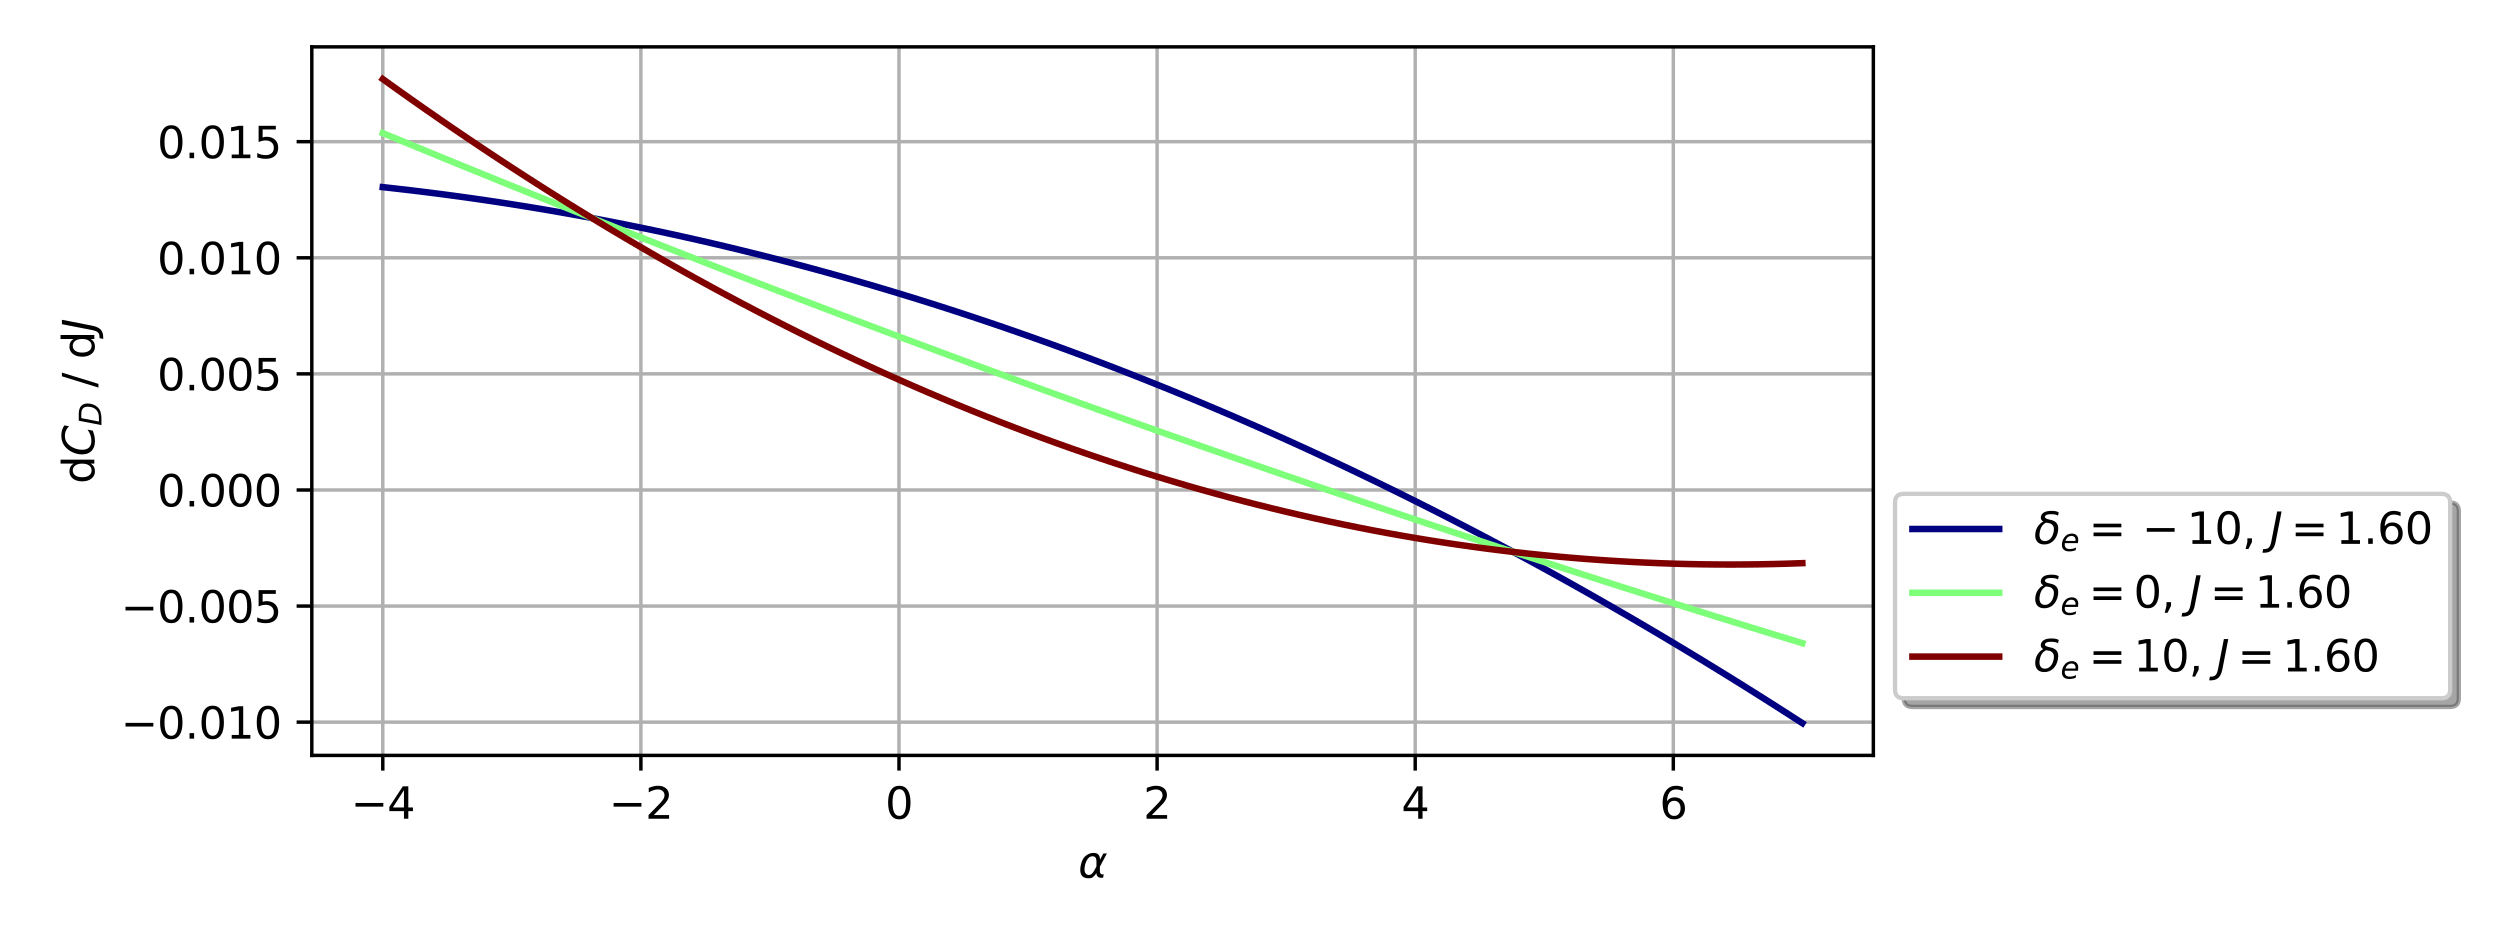 <?xml version="1.0" encoding="utf-8" standalone="no"?>
<!DOCTYPE svg PUBLIC "-//W3C//DTD SVG 1.1//EN"
  "http://www.w3.org/Graphics/SVG/1.1/DTD/svg11.dtd">
<svg xmlns:xlink="http://www.w3.org/1999/xlink" width="576pt" height="216pt" viewBox="0 0 576 216" xmlns="http://www.w3.org/2000/svg" version="1.1">
 <defs>
  <style type="text/css">*{stroke-linejoin: round; stroke-linecap: butt}</style>
 </defs>
 <g id="figure_1">
  <g id="patch_1">
   <path d="M 0 216 
L 576 216 
L 576 0 
L 0 0 
z
" style="fill: #ffffff"/>
  </g>
  <g id="axes_1">
   <g id="patch_2">
    <path d="M 71.84 174.04 
L 431.618 174.04 
L 431.618 10.8 
L 71.84 10.8 
z
" style="fill: #ffffff"/>
   </g>
   <g id="matplotlib.axis_1">
    <g id="xtick_1">
     <g id="line2d_1">
      <path d="M 88.194 174.04 
L 88.194 10.8 
" clip-path="url(#p2d796cdd1a)" style="fill: none; stroke: #b0b0b0; stroke-width: 0.8; stroke-linecap: square"/>
     </g>
     <g id="line2d_2">
      <defs>
       <path id="mcc619bc159" d="M 0 0 
L 0 3.5 
" style="stroke: #000000; stroke-width: 0.8"/>
      </defs>
      <g>
       <use xlink:href="#mcc619bc159" x="88.194" y="174.04" style="stroke: #000000; stroke-width: 0.8"/>
      </g>
     </g>
     <g id="text_1">
      <!-- −4 -->
      <g transform="translate(80.822 188.638) scale(0.1 -0.1)">
       <defs>
        <path id="DejaVuSans-2212" d="M 678 2272 
L 4684 2272 
L 4684 1741 
L 678 1741 
L 678 2272 
z
" transform="scale(0.016)"/>
        <path id="DejaVuSans-34" d="M 2419 4116 
L 825 1625 
L 2419 1625 
L 2419 4116 
z
M 2253 4666 
L 3047 4666 
L 3047 1625 
L 3713 1625 
L 3713 1100 
L 3047 1100 
L 3047 0 
L 2419 0 
L 2419 1100 
L 313 1100 
L 313 1709 
L 2253 4666 
z
" transform="scale(0.016)"/>
       </defs>
       <use xlink:href="#DejaVuSans-2212"/>
       <use xlink:href="#DejaVuSans-34" x="83.789"/>
      </g>
     </g>
    </g>
    <g id="xtick_2">
     <g id="line2d_3">
      <path d="M 147.661 174.04 
L 147.661 10.8 
" clip-path="url(#p2d796cdd1a)" style="fill: none; stroke: #b0b0b0; stroke-width: 0.8; stroke-linecap: square"/>
     </g>
     <g id="line2d_4">
      <g>
       <use xlink:href="#mcc619bc159" x="147.661" y="174.04" style="stroke: #000000; stroke-width: 0.8"/>
      </g>
     </g>
     <g id="text_2">
      <!-- −2 -->
      <g transform="translate(140.29 188.638) scale(0.1 -0.1)">
       <defs>
        <path id="DejaVuSans-32" d="M 1228 531 
L 3431 531 
L 3431 0 
L 469 0 
L 469 531 
Q 828 903 1448 1529 
Q 2069 2156 2228 2338 
Q 2531 2678 2651 2914 
Q 2772 3150 2772 3378 
Q 2772 3750 2511 3984 
Q 2250 4219 1831 4219 
Q 1534 4219 1204 4116 
Q 875 4013 500 3803 
L 500 4441 
Q 881 4594 1212 4672 
Q 1544 4750 1819 4750 
Q 2544 4750 2975 4387 
Q 3406 4025 3406 3419 
Q 3406 3131 3298 2873 
Q 3191 2616 2906 2266 
Q 2828 2175 2409 1742 
Q 1991 1309 1228 531 
z
" transform="scale(0.016)"/>
       </defs>
       <use xlink:href="#DejaVuSans-2212"/>
       <use xlink:href="#DejaVuSans-32" x="83.789"/>
      </g>
     </g>
    </g>
    <g id="xtick_3">
     <g id="line2d_5">
      <path d="M 207.128 174.04 
L 207.128 10.8 
" clip-path="url(#p2d796cdd1a)" style="fill: none; stroke: #b0b0b0; stroke-width: 0.8; stroke-linecap: square"/>
     </g>
     <g id="line2d_6">
      <g>
       <use xlink:href="#mcc619bc159" x="207.128" y="174.04" style="stroke: #000000; stroke-width: 0.8"/>
      </g>
     </g>
     <g id="text_3">
      <!-- 0 -->
      <g transform="translate(203.947 188.638) scale(0.1 -0.1)">
       <defs>
        <path id="DejaVuSans-30" d="M 2034 4250 
Q 1547 4250 1301 3770 
Q 1056 3291 1056 2328 
Q 1056 1369 1301 889 
Q 1547 409 2034 409 
Q 2525 409 2770 889 
Q 3016 1369 3016 2328 
Q 3016 3291 2770 3770 
Q 2525 4250 2034 4250 
z
M 2034 4750 
Q 2819 4750 3233 4129 
Q 3647 3509 3647 2328 
Q 3647 1150 3233 529 
Q 2819 -91 2034 -91 
Q 1250 -91 836 529 
Q 422 1150 422 2328 
Q 422 3509 836 4129 
Q 1250 4750 2034 4750 
z
" transform="scale(0.016)"/>
       </defs>
       <use xlink:href="#DejaVuSans-30"/>
      </g>
     </g>
    </g>
    <g id="xtick_4">
     <g id="line2d_7">
      <path d="M 266.596 174.04 
L 266.596 10.8 
" clip-path="url(#p2d796cdd1a)" style="fill: none; stroke: #b0b0b0; stroke-width: 0.8; stroke-linecap: square"/>
     </g>
     <g id="line2d_8">
      <g>
       <use xlink:href="#mcc619bc159" x="266.596" y="174.04" style="stroke: #000000; stroke-width: 0.8"/>
      </g>
     </g>
     <g id="text_4">
      <!-- 2 -->
      <g transform="translate(263.415 188.638) scale(0.1 -0.1)">
       <use xlink:href="#DejaVuSans-32"/>
      </g>
     </g>
    </g>
    <g id="xtick_5">
     <g id="line2d_9">
      <path d="M 326.063 174.04 
L 326.063 10.8 
" clip-path="url(#p2d796cdd1a)" style="fill: none; stroke: #b0b0b0; stroke-width: 0.8; stroke-linecap: square"/>
     </g>
     <g id="line2d_10">
      <g>
       <use xlink:href="#mcc619bc159" x="326.063" y="174.04" style="stroke: #000000; stroke-width: 0.8"/>
      </g>
     </g>
     <g id="text_5">
      <!-- 4 -->
      <g transform="translate(322.882 188.638) scale(0.1 -0.1)">
       <use xlink:href="#DejaVuSans-34"/>
      </g>
     </g>
    </g>
    <g id="xtick_6">
     <g id="line2d_11">
      <path d="M 385.531 174.04 
L 385.531 10.8 
" clip-path="url(#p2d796cdd1a)" style="fill: none; stroke: #b0b0b0; stroke-width: 0.8; stroke-linecap: square"/>
     </g>
     <g id="line2d_12">
      <g>
       <use xlink:href="#mcc619bc159" x="385.531" y="174.04" style="stroke: #000000; stroke-width: 0.8"/>
      </g>
     </g>
     <g id="text_6">
      <!-- 6 -->
      <g transform="translate(382.349 188.638) scale(0.1 -0.1)">
       <defs>
        <path id="DejaVuSans-36" d="M 2113 2584 
Q 1688 2584 1439 2293 
Q 1191 2003 1191 1497 
Q 1191 994 1439 701 
Q 1688 409 2113 409 
Q 2538 409 2786 701 
Q 3034 994 3034 1497 
Q 3034 2003 2786 2293 
Q 2538 2584 2113 2584 
z
M 3366 4563 
L 3366 3988 
Q 3128 4100 2886 4159 
Q 2644 4219 2406 4219 
Q 1781 4219 1451 3797 
Q 1122 3375 1075 2522 
Q 1259 2794 1537 2939 
Q 1816 3084 2150 3084 
Q 2853 3084 3261 2657 
Q 3669 2231 3669 1497 
Q 3669 778 3244 343 
Q 2819 -91 2113 -91 
Q 1303 -91 875 529 
Q 447 1150 447 2328 
Q 447 3434 972 4092 
Q 1497 4750 2381 4750 
Q 2619 4750 2861 4703 
Q 3103 4656 3366 4563 
z
" transform="scale(0.016)"/>
       </defs>
       <use xlink:href="#DejaVuSans-36"/>
      </g>
     </g>
    </g>
    <g id="text_7">
     <!-- $\alpha$ -->
     <g transform="translate(248.429 202.317) scale(0.1 -0.1)">
      <defs>
       <path id="DejaVuSans-Oblique-3b1" d="M 2619 1628 
L 2622 2350 
Q 2625 3088 2069 3091 
Q 1653 3094 1394 2747 
Q 1069 2319 959 1747 
Q 825 1059 994 731 
Q 1169 397 1547 397 
Q 1966 397 2319 1063 
L 2619 1628 
z
M 2166 3578 
Q 3141 3594 3128 2584 
Q 3128 2584 3616 3500 
L 4128 3500 
L 3119 1603 
L 3109 919 
Q 3109 766 3194 638 
Q 3291 488 3391 488 
L 3669 488 
L 3575 0 
L 3228 0 
Q 2934 0 2722 263 
Q 2622 394 2619 669 
Q 2416 334 2066 50 
Q 1900 -81 1453 -78 
Q 722 -72 456 397 
Q 184 884 353 1747 
Q 534 2675 1009 3097 
Q 1544 3569 2166 3578 
z
" transform="scale(0.016)"/>
      </defs>
      <use xlink:href="#DejaVuSans-Oblique-3b1" transform="translate(0 0.844)"/>
     </g>
    </g>
   </g>
   <g id="matplotlib.axis_2">
    <g id="ytick_1">
     <g id="line2d_13">
      <path d="M 71.84 166.384 
L 431.618 166.384 
" clip-path="url(#p2d796cdd1a)" style="fill: none; stroke: #b0b0b0; stroke-width: 0.8; stroke-linecap: square"/>
     </g>
     <g id="line2d_14">
      <defs>
       <path id="m3afb099a05" d="M 0 0 
L -3.5 0 
" style="stroke: #000000; stroke-width: 0.8"/>
      </defs>
      <g>
       <use xlink:href="#m3afb099a05" x="71.84" y="166.384" style="stroke: #000000; stroke-width: 0.8"/>
      </g>
     </g>
     <g id="text_8">
      <!-- −0.010 -->
      <g transform="translate(27.832 170.183) scale(0.1 -0.1)">
       <defs>
        <path id="DejaVuSans-2e" d="M 684 794 
L 1344 794 
L 1344 0 
L 684 0 
L 684 794 
z
" transform="scale(0.016)"/>
        <path id="DejaVuSans-31" d="M 794 531 
L 1825 531 
L 1825 4091 
L 703 3866 
L 703 4441 
L 1819 4666 
L 2450 4666 
L 2450 531 
L 3481 531 
L 3481 0 
L 794 0 
L 794 531 
z
" transform="scale(0.016)"/>
       </defs>
       <use xlink:href="#DejaVuSans-2212"/>
       <use xlink:href="#DejaVuSans-30" x="83.789"/>
       <use xlink:href="#DejaVuSans-2e" x="147.412"/>
       <use xlink:href="#DejaVuSans-30" x="179.199"/>
       <use xlink:href="#DejaVuSans-31" x="242.822"/>
       <use xlink:href="#DejaVuSans-30" x="306.445"/>
      </g>
     </g>
    </g>
    <g id="ytick_2">
     <g id="line2d_15">
      <path d="M 71.84 139.637 
L 431.618 139.637 
" clip-path="url(#p2d796cdd1a)" style="fill: none; stroke: #b0b0b0; stroke-width: 0.8; stroke-linecap: square"/>
     </g>
     <g id="line2d_16">
      <g>
       <use xlink:href="#m3afb099a05" x="71.84" y="139.637" style="stroke: #000000; stroke-width: 0.8"/>
      </g>
     </g>
     <g id="text_9">
      <!-- −0.005 -->
      <g transform="translate(27.832 143.436) scale(0.1 -0.1)">
       <defs>
        <path id="DejaVuSans-35" d="M 691 4666 
L 3169 4666 
L 3169 4134 
L 1269 4134 
L 1269 2991 
Q 1406 3038 1543 3061 
Q 1681 3084 1819 3084 
Q 2600 3084 3056 2656 
Q 3513 2228 3513 1497 
Q 3513 744 3044 326 
Q 2575 -91 1722 -91 
Q 1428 -91 1123 -41 
Q 819 9 494 109 
L 494 744 
Q 775 591 1075 516 
Q 1375 441 1709 441 
Q 2250 441 2565 725 
Q 2881 1009 2881 1497 
Q 2881 1984 2565 2268 
Q 2250 2553 1709 2553 
Q 1456 2553 1204 2497 
Q 953 2441 691 2322 
L 691 4666 
z
" transform="scale(0.016)"/>
       </defs>
       <use xlink:href="#DejaVuSans-2212"/>
       <use xlink:href="#DejaVuSans-30" x="83.789"/>
       <use xlink:href="#DejaVuSans-2e" x="147.412"/>
       <use xlink:href="#DejaVuSans-30" x="179.199"/>
       <use xlink:href="#DejaVuSans-30" x="242.822"/>
       <use xlink:href="#DejaVuSans-35" x="306.445"/>
      </g>
     </g>
    </g>
    <g id="ytick_3">
     <g id="line2d_17">
      <path d="M 71.84 112.889 
L 431.618 112.889 
" clip-path="url(#p2d796cdd1a)" style="fill: none; stroke: #b0b0b0; stroke-width: 0.8; stroke-linecap: square"/>
     </g>
     <g id="line2d_18">
      <g>
       <use xlink:href="#m3afb099a05" x="71.84" y="112.889" style="stroke: #000000; stroke-width: 0.8"/>
      </g>
     </g>
     <g id="text_10">
      <!-- 0.000 -->
      <g transform="translate(36.212 116.689) scale(0.1 -0.1)">
       <use xlink:href="#DejaVuSans-30"/>
       <use xlink:href="#DejaVuSans-2e" x="63.623"/>
       <use xlink:href="#DejaVuSans-30" x="95.41"/>
       <use xlink:href="#DejaVuSans-30" x="159.033"/>
       <use xlink:href="#DejaVuSans-30" x="222.656"/>
      </g>
     </g>
    </g>
    <g id="ytick_4">
     <g id="line2d_19">
      <path d="M 71.84 86.142 
L 431.618 86.142 
" clip-path="url(#p2d796cdd1a)" style="fill: none; stroke: #b0b0b0; stroke-width: 0.8; stroke-linecap: square"/>
     </g>
     <g id="line2d_20">
      <g>
       <use xlink:href="#m3afb099a05" x="71.84" y="86.142" style="stroke: #000000; stroke-width: 0.8"/>
      </g>
     </g>
     <g id="text_11">
      <!-- 0.005 -->
      <g transform="translate(36.212 89.941) scale(0.1 -0.1)">
       <use xlink:href="#DejaVuSans-30"/>
       <use xlink:href="#DejaVuSans-2e" x="63.623"/>
       <use xlink:href="#DejaVuSans-30" x="95.41"/>
       <use xlink:href="#DejaVuSans-30" x="159.033"/>
       <use xlink:href="#DejaVuSans-35" x="222.656"/>
      </g>
     </g>
    </g>
    <g id="ytick_5">
     <g id="line2d_21">
      <path d="M 71.84 59.395 
L 431.618 59.395 
" clip-path="url(#p2d796cdd1a)" style="fill: none; stroke: #b0b0b0; stroke-width: 0.8; stroke-linecap: square"/>
     </g>
     <g id="line2d_22">
      <g>
       <use xlink:href="#m3afb099a05" x="71.84" y="59.395" style="stroke: #000000; stroke-width: 0.8"/>
      </g>
     </g>
     <g id="text_12">
      <!-- 0.010 -->
      <g transform="translate(36.212 63.194) scale(0.1 -0.1)">
       <use xlink:href="#DejaVuSans-30"/>
       <use xlink:href="#DejaVuSans-2e" x="63.623"/>
       <use xlink:href="#DejaVuSans-30" x="95.41"/>
       <use xlink:href="#DejaVuSans-31" x="159.033"/>
       <use xlink:href="#DejaVuSans-30" x="222.656"/>
      </g>
     </g>
    </g>
    <g id="ytick_6">
     <g id="line2d_23">
      <path d="M 71.84 32.647 
L 431.618 32.647 
" clip-path="url(#p2d796cdd1a)" style="fill: none; stroke: #b0b0b0; stroke-width: 0.8; stroke-linecap: square"/>
     </g>
     <g id="line2d_24">
      <g>
       <use xlink:href="#m3afb099a05" x="71.84" y="32.647" style="stroke: #000000; stroke-width: 0.8"/>
      </g>
     </g>
     <g id="text_13">
      <!-- 0.015 -->
      <g transform="translate(36.212 36.447) scale(0.1 -0.1)">
       <use xlink:href="#DejaVuSans-30"/>
       <use xlink:href="#DejaVuSans-2e" x="63.623"/>
       <use xlink:href="#DejaVuSans-30" x="95.41"/>
       <use xlink:href="#DejaVuSans-31" x="159.033"/>
       <use xlink:href="#DejaVuSans-35" x="222.656"/>
      </g>
     </g>
    </g>
    <g id="text_14">
     <!-- d$C_D$ / d$J$ -->
     <g transform="translate(21.732 111.47) rotate(-90) scale(0.1 -0.1)">
      <defs>
       <path id="DejaVuSans-64" d="M 2906 2969 
L 2906 4863 
L 3481 4863 
L 3481 0 
L 2906 0 
L 2906 525 
Q 2725 213 2448 61 
Q 2172 -91 1784 -91 
Q 1150 -91 751 415 
Q 353 922 353 1747 
Q 353 2572 751 3078 
Q 1150 3584 1784 3584 
Q 2172 3584 2448 3432 
Q 2725 3281 2906 2969 
z
M 947 1747 
Q 947 1113 1208 752 
Q 1469 391 1925 391 
Q 2381 391 2643 752 
Q 2906 1113 2906 1747 
Q 2906 2381 2643 2742 
Q 2381 3103 1925 3103 
Q 1469 3103 1208 2742 
Q 947 2381 947 1747 
z
" transform="scale(0.016)"/>
       <path id="DejaVuSans-Oblique-43" d="M 4447 4306 
L 4319 3641 
Q 4019 3944 3683 4091 
Q 3347 4238 2956 4238 
Q 2422 4238 2017 3981 
Q 1613 3725 1319 3200 
Q 1131 2863 1032 2486 
Q 934 2109 934 1728 
Q 934 1091 1264 756 
Q 1594 422 2222 422 
Q 2656 422 3056 561 
Q 3456 700 3834 978 
L 3688 231 
Q 3316 72 2936 -9 
Q 2556 -91 2175 -91 
Q 1278 -91 773 396 
Q 269 884 269 1753 
Q 269 2309 461 2846 
Q 653 3384 1013 3828 
Q 1394 4300 1883 4525 
Q 2372 4750 3022 4750 
Q 3422 4750 3780 4639 
Q 4138 4528 4447 4306 
z
" transform="scale(0.016)"/>
       <path id="DejaVuSans-Oblique-44" d="M 1081 4666 
L 2438 4666 
Q 3519 4666 4070 4208 
Q 4622 3750 4622 2847 
Q 4622 2250 4412 1698 
Q 4203 1147 3834 769 
Q 3463 381 2891 190 
Q 2319 0 1538 0 
L 172 0 
L 1081 4666 
z
M 1613 4147 
L 909 519 
L 1734 519 
Q 2794 519 3375 1128 
Q 3956 1738 3956 2847 
Q 3956 3519 3581 3833 
Q 3206 4147 2406 4147 
L 1613 4147 
z
" transform="scale(0.016)"/>
       <path id="DejaVuSans-20" transform="scale(0.016)"/>
       <path id="DejaVuSans-2f" d="M 1625 4666 
L 2156 4666 
L 531 -594 
L 0 -594 
L 1625 4666 
z
" transform="scale(0.016)"/>
       <path id="DejaVuSans-Oblique-4a" d="M 1069 4666 
L 1703 4666 
L 856 325 
Q 691 -522 298 -901 
Q -94 -1281 -800 -1281 
L -1050 -1281 
L -947 -750 
L -750 -750 
Q -328 -750 -109 -509 
Q 109 -269 225 325 
L 1069 4666 
z
" transform="scale(0.016)"/>
      </defs>
      <use xlink:href="#DejaVuSans-64" transform="translate(0 0.016)"/>
      <use xlink:href="#DejaVuSans-Oblique-43" transform="translate(63.477 0.016)"/>
      <use xlink:href="#DejaVuSans-Oblique-44" transform="translate(133.301 -16.391) scale(0.7)"/>
      <use xlink:href="#DejaVuSans-20" transform="translate(189.937 0.016)"/>
      <use xlink:href="#DejaVuSans-2f" transform="translate(221.724 0.016)"/>
      <use xlink:href="#DejaVuSans-20" transform="translate(255.415 0.016)"/>
      <use xlink:href="#DejaVuSans-64" transform="translate(287.202 0.016)"/>
      <use xlink:href="#DejaVuSans-Oblique-4a" transform="translate(350.679 0.016)"/>
     </g>
    </g>
   </g>
   <g id="line2d_25">
    <path d="M 88.194 43.118 
L 91.497 43.484 
L 94.801 43.867 
L 98.105 44.269 
L 101.409 44.689 
L 104.712 45.126 
L 108.016 45.582 
L 111.32 46.056 
L 114.624 46.547 
L 117.927 47.057 
L 121.231 47.584 
L 124.535 48.13 
L 127.838 48.694 
L 131.142 49.275 
L 134.446 49.875 
L 137.75 50.492 
L 141.053 51.128 
L 144.357 51.782 
L 147.661 52.453 
L 150.965 53.143 
L 154.268 53.85 
L 157.572 54.576 
L 160.876 55.319 
L 164.18 56.081 
L 167.483 56.861 
L 170.787 57.658 
L 174.091 58.474 
L 177.395 59.307 
L 180.698 60.159 
L 184.002 61.028 
L 187.306 61.916 
L 190.61 62.822 
L 193.913 63.745 
L 197.217 64.687 
L 200.521 65.646 
L 203.825 66.624 
L 207.128 67.619 
L 210.432 68.633 
L 213.736 69.664 
L 217.04 70.714 
L 220.343 71.781 
L 223.647 72.867 
L 226.951 73.97 
L 230.255 75.092 
L 233.558 76.231 
L 236.862 77.389 
L 240.166 78.564 
L 243.47 79.758 
L 246.773 80.969 
L 250.077 82.199 
L 253.381 83.446 
L 256.685 84.712 
L 259.988 85.995 
L 263.292 87.297 
L 266.596 88.616 
L 269.9 89.954 
L 273.203 91.309 
L 276.507 92.683 
L 279.811 94.074 
L 283.115 95.484 
L 286.418 96.911 
L 289.722 98.357 
L 293.026 99.82 
L 296.329 101.302 
L 299.633 102.801 
L 302.937 104.318 
L 306.241 105.854 
L 309.544 107.407 
L 312.848 108.979 
L 316.152 110.568 
L 319.456 112.176 
L 322.759 113.801 
L 326.063 115.445 
L 329.367 117.106 
L 332.671 118.785 
L 335.974 120.483 
L 339.278 122.198 
L 342.582 123.932 
L 345.886 125.683 
L 349.189 127.452 
L 352.493 129.24 
L 355.797 131.045 
L 359.101 132.869 
L 362.404 134.71 
L 365.708 136.569 
L 369.012 138.447 
L 372.316 140.342 
L 375.619 142.256 
L 378.923 144.187 
L 382.227 146.136 
L 385.531 148.104 
L 388.834 150.089 
L 392.138 152.092 
L 395.442 154.114 
L 398.746 156.153 
L 402.049 158.211 
L 405.353 160.286 
L 408.657 162.379 
L 411.961 164.491 
L 415.264 166.62 
" clip-path="url(#p2d796cdd1a)" style="fill: none; stroke: #000080; stroke-width: 1.5; stroke-linecap: square"/>
   </g>
   <g id="line2d_26">
    <path d="M 88.194 30.669 
L 91.497 32.036 
L 94.801 33.399 
L 98.105 34.758 
L 101.409 36.113 
L 104.712 37.465 
L 108.016 38.813 
L 111.32 40.158 
L 114.624 41.499 
L 117.927 42.836 
L 121.231 44.17 
L 124.535 45.5 
L 127.838 46.826 
L 131.142 48.149 
L 134.446 49.467 
L 137.75 50.783 
L 141.053 52.094 
L 144.357 53.402 
L 147.661 54.707 
L 150.965 56.007 
L 154.268 57.304 
L 157.572 58.597 
L 160.876 59.887 
L 164.18 61.173 
L 167.483 62.455 
L 170.787 63.734 
L 174.091 65.009 
L 177.395 66.28 
L 180.698 67.548 
L 184.002 68.812 
L 187.306 70.072 
L 190.61 71.329 
L 193.913 72.582 
L 197.217 73.831 
L 200.521 75.077 
L 203.825 76.319 
L 207.128 77.557 
L 210.432 78.792 
L 213.736 80.023 
L 217.04 81.25 
L 220.343 82.474 
L 223.647 83.694 
L 226.951 84.91 
L 230.255 86.123 
L 233.558 87.332 
L 236.862 88.537 
L 240.166 89.739 
L 243.47 90.937 
L 246.773 92.131 
L 250.077 93.322 
L 253.381 94.509 
L 256.685 95.692 
L 259.988 96.872 
L 263.292 98.048 
L 266.596 99.22 
L 269.9 100.389 
L 273.203 101.554 
L 276.507 102.715 
L 279.811 103.873 
L 283.115 105.027 
L 286.418 106.177 
L 289.722 107.324 
L 293.026 108.467 
L 296.329 109.607 
L 299.633 110.742 
L 302.937 111.874 
L 306.241 113.003 
L 309.544 114.128 
L 312.848 115.249 
L 316.152 116.366 
L 319.456 117.48 
L 322.759 118.59 
L 326.063 119.696 
L 329.367 120.799 
L 332.671 121.898 
L 335.974 122.994 
L 339.278 124.085 
L 342.582 125.173 
L 345.886 126.258 
L 349.189 127.339 
L 352.493 128.416 
L 355.797 129.489 
L 359.101 130.559 
L 362.404 131.625 
L 365.708 132.688 
L 369.012 133.746 
L 372.316 134.801 
L 375.619 135.853 
L 378.923 136.901 
L 382.227 137.945 
L 385.531 138.985 
L 388.834 140.022 
L 392.138 141.055 
L 395.442 142.085 
L 398.746 143.111 
L 402.049 144.133 
L 405.353 145.151 
L 408.657 146.166 
L 411.961 147.177 
L 415.264 148.185 
" clip-path="url(#p2d796cdd1a)" style="fill: none; stroke: #7dff7a; stroke-width: 1.5; stroke-linecap: square"/>
   </g>
   <g id="line2d_27">
    <path d="M 88.194 18.22 
L 91.497 20.587 
L 94.801 22.93 
L 98.105 25.246 
L 101.409 27.538 
L 104.712 29.804 
L 108.016 32.045 
L 111.32 34.261 
L 114.624 36.451 
L 117.927 38.616 
L 121.231 40.755 
L 124.535 42.869 
L 127.838 44.958 
L 131.142 47.022 
L 134.446 49.06 
L 137.75 51.073 
L 141.053 53.061 
L 144.357 55.023 
L 147.661 56.96 
L 150.965 58.872 
L 154.268 60.758 
L 157.572 62.619 
L 160.876 64.455 
L 164.18 66.265 
L 167.483 68.05 
L 170.787 69.81 
L 174.091 71.544 
L 177.395 73.253 
L 180.698 74.937 
L 184.002 76.595 
L 187.306 78.228 
L 190.61 79.836 
L 193.913 81.418 
L 197.217 82.975 
L 200.521 84.507 
L 203.825 86.013 
L 207.128 87.495 
L 210.432 88.95 
L 213.736 90.381 
L 217.04 91.786 
L 220.343 93.166 
L 223.647 94.52 
L 226.951 95.849 
L 230.255 97.153 
L 233.558 98.432 
L 236.862 99.685 
L 240.166 100.913 
L 243.47 102.115 
L 246.773 103.293 
L 250.077 104.444 
L 253.381 105.571 
L 256.685 106.672 
L 259.988 107.748 
L 263.292 108.799 
L 266.596 109.824 
L 269.9 110.824 
L 273.203 111.798 
L 276.507 112.748 
L 279.811 113.672 
L 283.115 114.57 
L 286.418 115.444 
L 289.722 116.292 
L 293.026 117.114 
L 296.329 117.912 
L 299.633 118.684 
L 302.937 119.43 
L 306.241 120.152 
L 309.544 120.848 
L 312.848 121.518 
L 316.152 122.164 
L 319.456 122.784 
L 322.759 123.379 
L 326.063 123.948 
L 329.367 124.492 
L 332.671 125.011 
L 335.974 125.504 
L 339.278 125.972 
L 342.582 126.415 
L 345.886 126.833 
L 349.189 127.225 
L 352.493 127.592 
L 355.797 127.933 
L 359.101 128.249 
L 362.404 128.54 
L 365.708 128.806 
L 369.012 129.046 
L 372.316 129.261 
L 375.619 129.45 
L 378.923 129.614 
L 382.227 129.753 
L 385.531 129.867 
L 388.834 129.955 
L 392.138 130.018 
L 395.442 130.056 
L 398.746 130.068 
L 402.049 130.055 
L 405.353 130.016 
L 408.657 129.953 
L 411.961 129.864 
L 415.264 129.749 
" clip-path="url(#p2d796cdd1a)" style="fill: none; stroke: #800000; stroke-width: 1.5; stroke-linecap: square"/>
   </g>
   <g id="patch_3">
    <path d="M 71.84 174.04 
L 71.84 10.8 
" style="fill: none; stroke: #000000; stroke-width: 0.8; stroke-linejoin: miter; stroke-linecap: square"/>
   </g>
   <g id="patch_4">
    <path d="M 431.618 174.04 
L 431.618 10.8 
" style="fill: none; stroke: #000000; stroke-width: 0.8; stroke-linejoin: miter; stroke-linecap: square"/>
   </g>
   <g id="patch_5">
    <path d="M 71.84 174.04 
L 431.618 174.04 
" style="fill: none; stroke: #000000; stroke-width: 0.8; stroke-linejoin: miter; stroke-linecap: square"/>
   </g>
   <g id="patch_6">
    <path d="M 71.84 10.8 
L 431.618 10.8 
" style="fill: none; stroke: #000000; stroke-width: 0.8; stroke-linejoin: miter; stroke-linecap: square"/>
   </g>
   <g id="legend_1">
    <g id="patch_7">
     <path d="M 440.618 162.878 
L 564.518 162.878 
Q 566.518 162.878 566.518 160.878 
L 566.518 117.783 
Q 566.518 115.783 564.518 115.783 
L 440.618 115.783 
Q 438.618 115.783 438.618 117.783 
L 438.618 160.878 
Q 438.618 162.878 440.618 162.878 
z
" style="fill: #4d4d4d; opacity: 0.5; stroke: #4d4d4d; stroke-linejoin: miter"/>
    </g>
    <g id="patch_8">
     <path d="M 438.618 160.878 
L 562.518 160.878 
Q 564.518 160.878 564.518 158.878 
L 564.518 115.783 
Q 564.518 113.783 562.518 113.783 
L 438.618 113.783 
Q 436.618 113.783 436.618 115.783 
L 436.618 158.878 
Q 436.618 160.878 438.618 160.878 
z
" style="fill: #ffffff; stroke: #cccccc; stroke-linejoin: miter"/>
    </g>
    <g id="line2d_28">
     <path d="M 440.618 121.881 
L 450.618 121.881 
L 460.618 121.881 
" style="fill: none; stroke: #000080; stroke-width: 1.5; stroke-linecap: square"/>
    </g>
    <g id="text_15">
     <!-- $\delta_e = -10$, $J = 1.60$ -->
     <g transform="translate(468.618 125.381) scale(0.1 -0.1)">
      <defs>
       <path id="DejaVuSans-Oblique-3b4" d="M 3472 4053 
Q 3197 4272 2450 4272 
Q 1659 4272 1588 3906 
Q 1531 3619 2328 3469 
Q 2953 3353 3253 3003 
Q 3616 2581 3447 1716 
Q 3284 888 2763 400 
Q 2238 -91 1488 -91 
Q 741 -91 406 400 
Q 72 888 241 1747 
Q 363 2384 891 2900 
Q 1097 3100 1353 3213 
Q 913 3459 1000 3900 
Q 1166 4750 2544 4750 
Q 3234 4750 3566 4531 
L 3472 4053 
z
M 1753 3056 
Q 1525 2966 1306 2738 
Q 969 2384 847 1747 
Q 722 1113 919 756 
Q 1119 397 1584 397 
Q 2044 397 2381 759 
Q 2722 1122 2838 1716 
Q 2956 2338 2731 2638 
Q 2491 2959 2103 2994 
Q 1906 3013 1753 3056 
z
" transform="scale(0.016)"/>
       <path id="DejaVuSans-Oblique-65" d="M 3078 2063 
Q 3088 2113 3092 2166 
Q 3097 2219 3097 2272 
Q 3097 2653 2873 2875 
Q 2650 3097 2266 3097 
Q 1838 3097 1509 2826 
Q 1181 2556 1013 2059 
L 3078 2063 
z
M 3578 1613 
L 903 1613 
Q 884 1494 878 1425 
Q 872 1356 872 1306 
Q 872 872 1139 634 
Q 1406 397 1894 397 
Q 2269 397 2603 481 
Q 2938 566 3225 728 
L 3116 159 
Q 2806 34 2476 -28 
Q 2147 -91 1806 -91 
Q 1078 -91 686 257 
Q 294 606 294 1247 
Q 294 1794 489 2264 
Q 684 2734 1063 3103 
Q 1306 3334 1642 3459 
Q 1978 3584 2356 3584 
Q 2950 3584 3301 3228 
Q 3653 2872 3653 2272 
Q 3653 2128 3634 1964 
Q 3616 1800 3578 1613 
z
" transform="scale(0.016)"/>
       <path id="DejaVuSans-3d" d="M 678 2906 
L 4684 2906 
L 4684 2381 
L 678 2381 
L 678 2906 
z
M 678 1631 
L 4684 1631 
L 4684 1100 
L 678 1100 
L 678 1631 
z
" transform="scale(0.016)"/>
       <path id="DejaVuSans-2c" d="M 750 794 
L 1409 794 
L 1409 256 
L 897 -744 
L 494 -744 
L 750 256 
L 750 794 
z
" transform="scale(0.016)"/>
      </defs>
      <use xlink:href="#DejaVuSans-Oblique-3b4" transform="translate(0 0.781)"/>
      <use xlink:href="#DejaVuSans-Oblique-65" transform="translate(61.182 -15.625) scale(0.7)"/>
      <use xlink:href="#DejaVuSans-3d" transform="translate(126.465 0.781)"/>
      <use xlink:href="#DejaVuSans-2212" transform="translate(249.219 0.781)"/>
      <use xlink:href="#DejaVuSans-31" transform="translate(352.49 0.781)"/>
      <use xlink:href="#DejaVuSans-30" transform="translate(416.113 0.781)"/>
      <use xlink:href="#DejaVuSans-2c" transform="translate(479.736 0.781)"/>
      <use xlink:href="#DejaVuSans-20" transform="translate(511.523 0.781)"/>
      <use xlink:href="#DejaVuSans-Oblique-4a" transform="translate(543.311 0.781)"/>
      <use xlink:href="#DejaVuSans-3d" transform="translate(592.285 0.781)"/>
      <use xlink:href="#DejaVuSans-31" transform="translate(695.557 0.781)"/>
      <use xlink:href="#DejaVuSans-2e" transform="translate(759.18 0.781)"/>
      <use xlink:href="#DejaVuSans-36" transform="translate(790.967 0.781)"/>
      <use xlink:href="#DejaVuSans-30" transform="translate(854.59 0.781)"/>
     </g>
    </g>
    <g id="line2d_29">
     <path d="M 440.618 136.58 
L 450.618 136.58 
L 460.618 136.58 
" style="fill: none; stroke: #7dff7a; stroke-width: 1.5; stroke-linecap: square"/>
    </g>
    <g id="text_16">
     <!-- $\delta_e = 0$, $J = 1.60$ -->
     <g transform="translate(468.618 140.08) scale(0.1 -0.1)">
      <use xlink:href="#DejaVuSans-Oblique-3b4" transform="translate(0 0.781)"/>
      <use xlink:href="#DejaVuSans-Oblique-65" transform="translate(61.182 -15.625) scale(0.7)"/>
      <use xlink:href="#DejaVuSans-3d" transform="translate(126.465 0.781)"/>
      <use xlink:href="#DejaVuSans-30" transform="translate(229.736 0.781)"/>
      <use xlink:href="#DejaVuSans-2c" transform="translate(293.359 0.781)"/>
      <use xlink:href="#DejaVuSans-20" transform="translate(325.146 0.781)"/>
      <use xlink:href="#DejaVuSans-Oblique-4a" transform="translate(356.934 0.781)"/>
      <use xlink:href="#DejaVuSans-3d" transform="translate(405.908 0.781)"/>
      <use xlink:href="#DejaVuSans-31" transform="translate(509.18 0.781)"/>
      <use xlink:href="#DejaVuSans-2e" transform="translate(572.803 0.781)"/>
      <use xlink:href="#DejaVuSans-36" transform="translate(604.59 0.781)"/>
      <use xlink:href="#DejaVuSans-30" transform="translate(668.213 0.781)"/>
     </g>
    </g>
    <g id="line2d_30">
     <path d="M 440.618 151.278 
L 450.618 151.278 
L 460.618 151.278 
" style="fill: none; stroke: #800000; stroke-width: 1.5; stroke-linecap: square"/>
    </g>
    <g id="text_17">
     <!-- $\delta_e = 10$, $J = 1.60$ -->
     <g transform="translate(468.618 154.778) scale(0.1 -0.1)">
      <use xlink:href="#DejaVuSans-Oblique-3b4" transform="translate(0 0.781)"/>
      <use xlink:href="#DejaVuSans-Oblique-65" transform="translate(61.182 -15.625) scale(0.7)"/>
      <use xlink:href="#DejaVuSans-3d" transform="translate(126.465 0.781)"/>
      <use xlink:href="#DejaVuSans-31" transform="translate(229.736 0.781)"/>
      <use xlink:href="#DejaVuSans-30" transform="translate(293.359 0.781)"/>
      <use xlink:href="#DejaVuSans-2c" transform="translate(356.982 0.781)"/>
      <use xlink:href="#DejaVuSans-20" transform="translate(388.77 0.781)"/>
      <use xlink:href="#DejaVuSans-Oblique-4a" transform="translate(420.557 0.781)"/>
      <use xlink:href="#DejaVuSans-3d" transform="translate(469.531 0.781)"/>
      <use xlink:href="#DejaVuSans-31" transform="translate(572.803 0.781)"/>
      <use xlink:href="#DejaVuSans-2e" transform="translate(636.426 0.781)"/>
      <use xlink:href="#DejaVuSans-36" transform="translate(668.213 0.781)"/>
      <use xlink:href="#DejaVuSans-30" transform="translate(731.836 0.781)"/>
     </g>
    </g>
   </g>
  </g>
 </g>
 <defs>
  <clipPath id="p2d796cdd1a">
   <rect x="71.84" y="10.8" width="359.778" height="163.24"/>
  </clipPath>
 </defs>
</svg>
